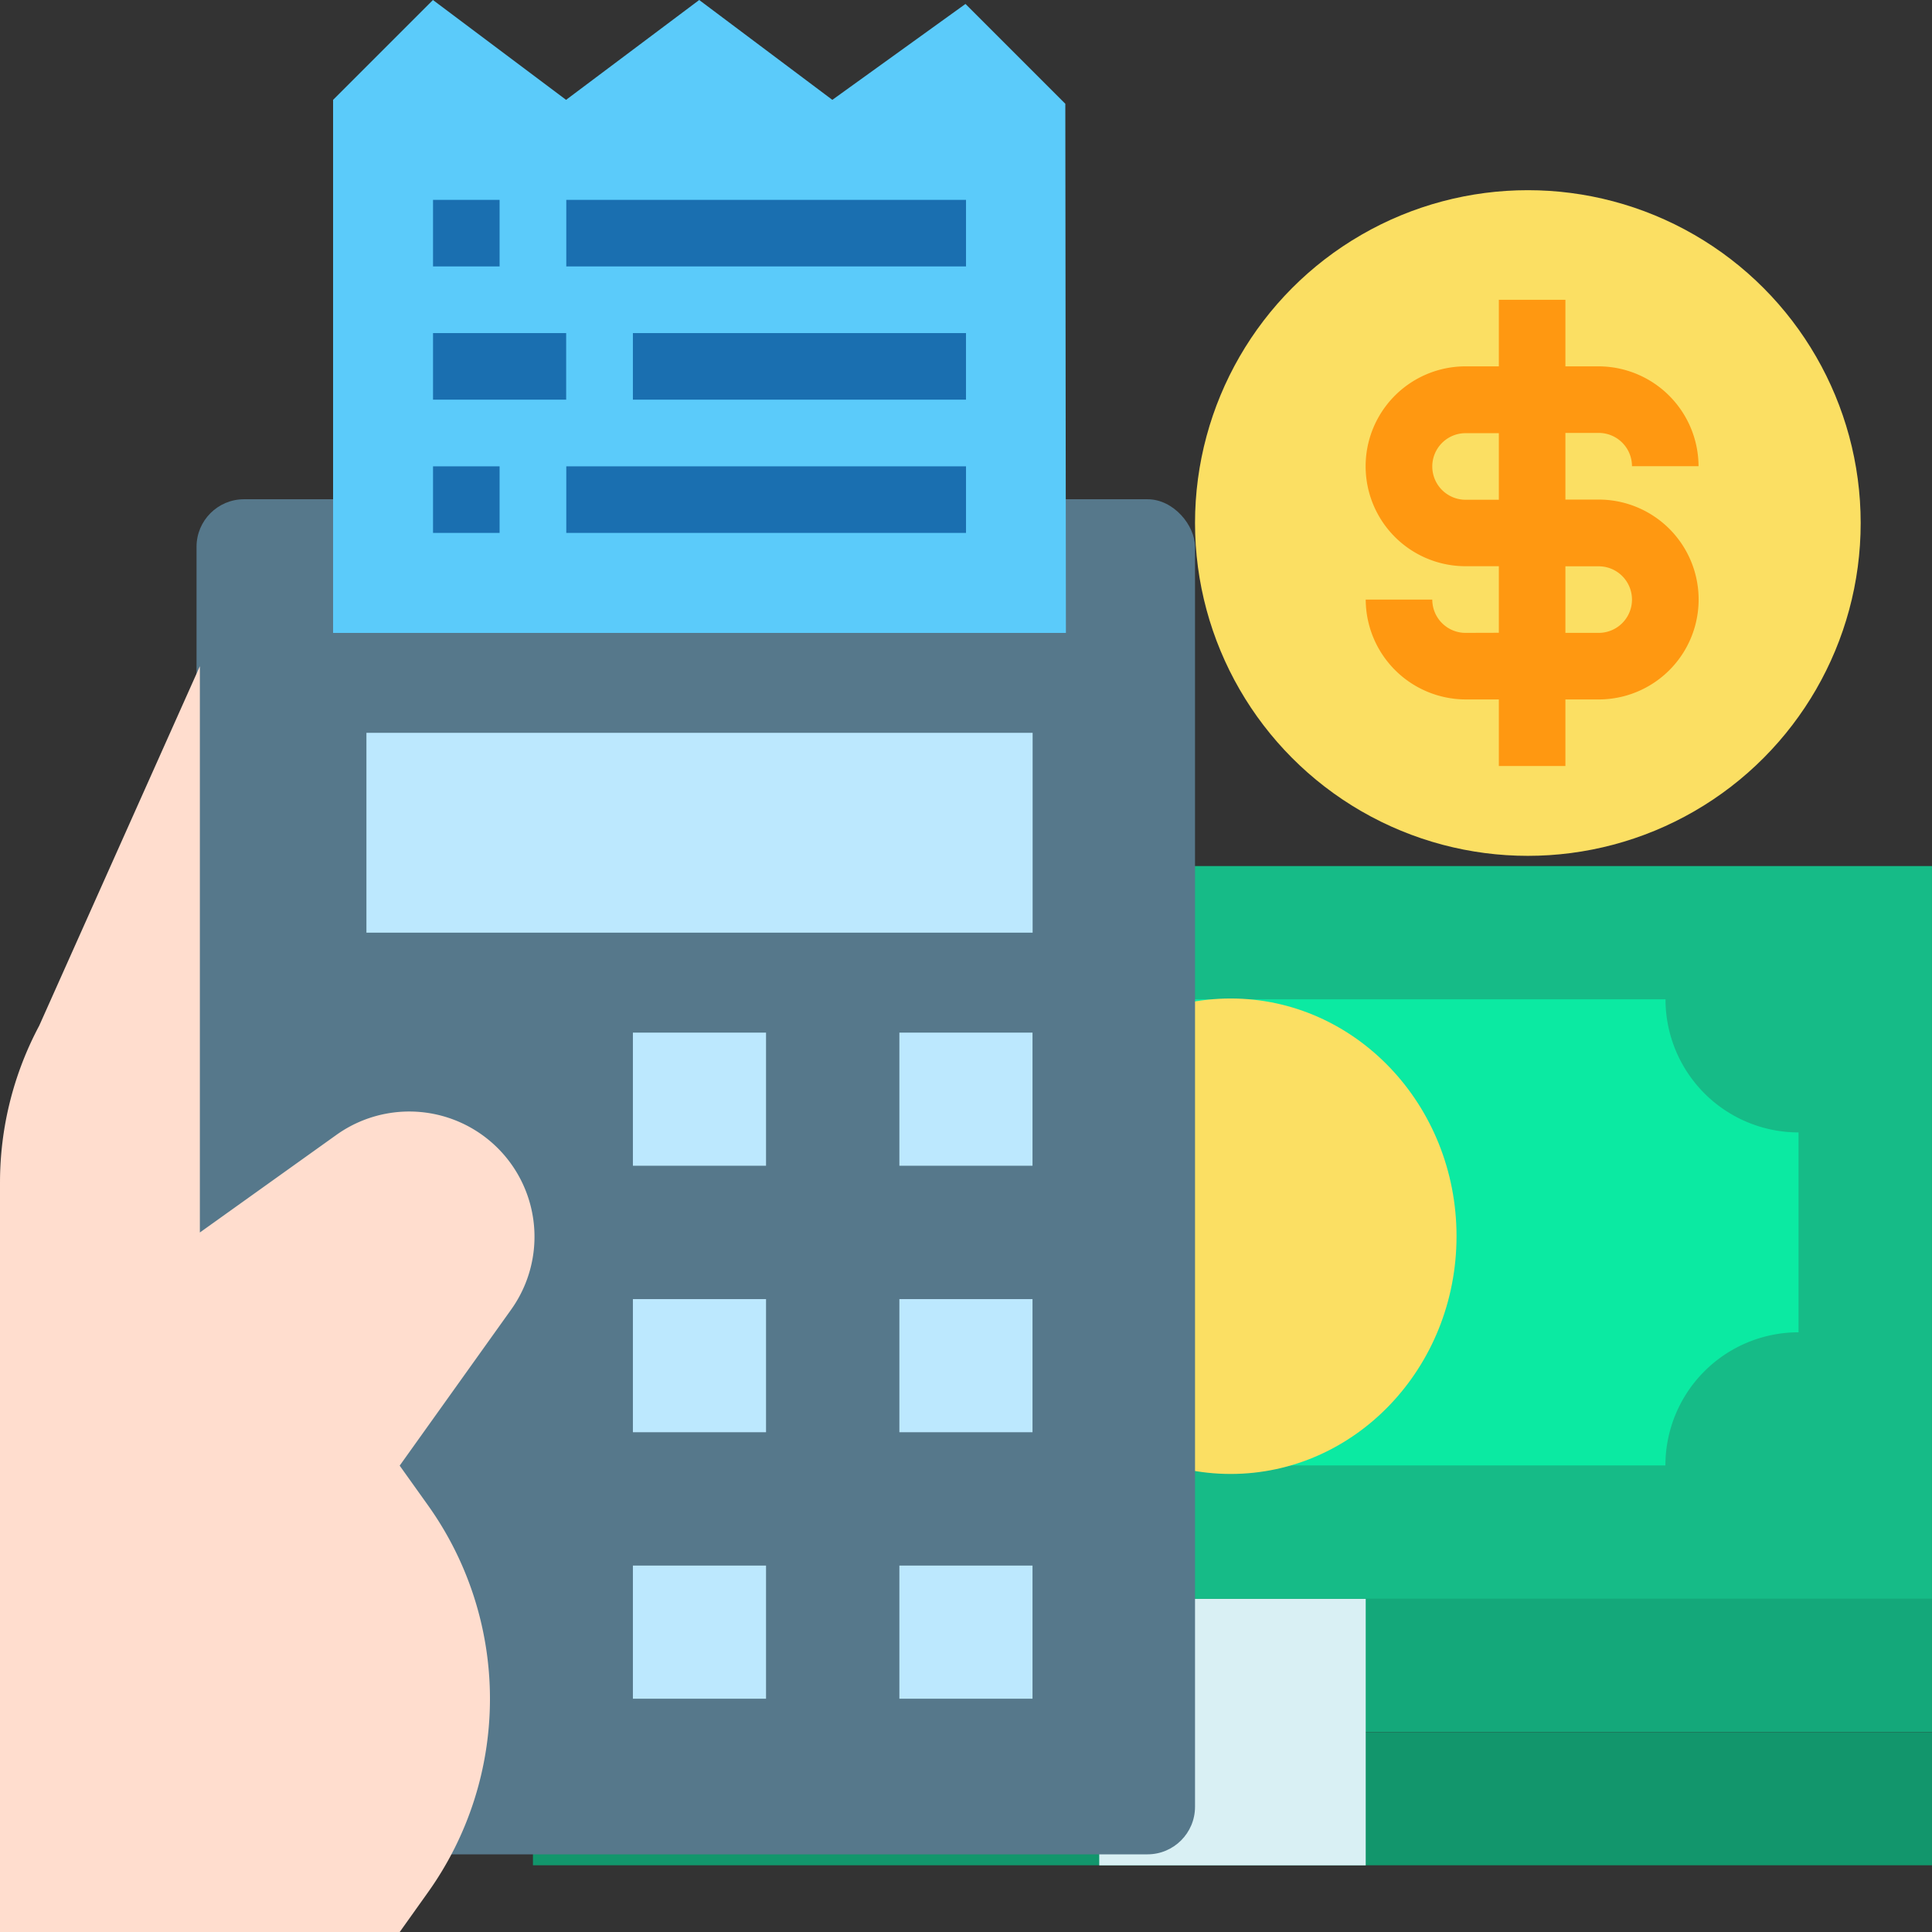 <svg xmlns="http://www.w3.org/2000/svg" width="81.267" height="81.267" viewBox="0 0 81.267 81.267">
  <rect x="0" y="0" width="81.267" height="81.267" fill="#333333" stroke="none"/>
  <g id="receipt" transform="translate(-3 -3)">
    <path id="Path_4841" data-name="Path 4841" d="M61.034,29H19V59.825H77.848V29Z" transform="translate(6.418 10.43)" fill="#16bb87"/>
    <path id="Path_4842" data-name="Path 4842" d="M65.034,33H28.6A5.6,5.6,0,0,1,23,38.6v8.407a5.6,5.6,0,0,1,5.6,5.6h36.43a5.6,5.6,0,0,1,5.6-5.6V38.6A5.6,5.6,0,0,1,65.034,33Z" transform="translate(8.023 12.034)" fill="#0beaa2"/>
    <ellipse id="Ellipse_1900" data-name="Ellipse 1900" cx="9.5" cy="10" rx="9.5" ry="10" transform="translate(45.267 45)" fill="#fbdf63"/>
    <path id="Path_4843" data-name="Path 4843" d="M19,51H77.848v5.6H19Z" transform="translate(6.418 19.255)" fill="#14a87a"/>
    <path id="Path_4844" data-name="Path 4844" d="M19,55H77.848v5.6H19Z" transform="translate(6.418 20.86)" fill="#12966c"/>
    <path id="Path_4845" data-name="Path 4845" d="M36,51H47.209V62.209H36Z" transform="translate(13.238 19.255)" fill="#d9f0f4"/>
    <rect id="Rectangle_1555" data-name="Rectangle 1555" width="42" height="57" rx="2" transform="translate(11.267 24)" fill="#56788b"/>
    <path id="Path_4846" data-name="Path 4846" d="M43.825,29.622H13V7.2L17.2,3l5.6,4.2,5.6-4.2,5.6,4.2,5.6-4.034,4.2,4.2Z" transform="translate(4.011)" fill="#5bcbfa"/>
    <g id="Group_13557" data-name="Group 13557" transform="translate(18.413 33.825)">
      <path id="Path_4847" data-name="Path 4847" d="M22,34h5.6v5.6H22Z" transform="translate(-10.791 -21.39)" fill="#bce8fe"/>
      <path id="Path_4848" data-name="Path 4848" d="M22,42h5.6v5.6H22Z" transform="translate(-10.791 -18.18)" fill="#bce8fe"/>
      <path id="Path_4849" data-name="Path 4849" d="M22,50h5.6v5.6H22Z" transform="translate(-10.791 -14.971)" fill="#bce8fe"/>
      <path id="Path_4850" data-name="Path 4850" d="M30,34h5.6v5.6H30Z" transform="translate(-7.582 -21.39)" fill="#bce8fe"/>
      <path id="Path_4851" data-name="Path 4851" d="M30,42h5.6v5.6H30Z" transform="translate(-7.582 -18.18)" fill="#bce8fe"/>
      <path id="Path_4852" data-name="Path 4852" d="M30,50h5.6v5.6H30Z" transform="translate(-7.582 -14.971)" fill="#bce8fe"/>
      <path id="Path_4853" data-name="Path 4853" d="M14,25H42.023v8.407H14Z" transform="translate(-14 -25)" fill="#bce8fe"/>
    </g>
    <path id="Path_4854" data-name="Path 4854" d="M11.407,23,4.648,38.124A14.019,14.019,0,0,0,3,44.718V76.244H19.814L21,74.579a14.011,14.011,0,0,0,0-16.287l-1.188-1.665,4.69-6.566a5.268,5.268,0,0,0-7.348-7.349L11.407,46.82Z" transform="translate(0 8.023)" fill="#ffddce"/>
    <circle id="Ellipse_1901" data-name="Ellipse 1901" cx="14" cy="14" r="14" transform="translate(53.267 11)" fill="#fbdf63"/>
    <path id="Path_4855" data-name="Path 4855" d="M48.2,26.011a1.4,1.4,0,0,1-1.4-1.4H44a4.216,4.216,0,0,0,4.2,4.2h1.4v2.8h2.8v-2.8h1.4a4.2,4.2,0,0,0,0-8.407h-1.4V17.6h1.4a1.4,1.4,0,0,1,1.4,1.4h2.8a4.216,4.216,0,0,0-4.2-4.2h-1.4V12H49.6v2.8H48.2a4.2,4.2,0,1,0,0,8.407h1.4v2.8Zm4.2-2.8h1.4a1.4,1.4,0,0,1,0,2.8h-1.4Zm-4.2-2.8a1.4,1.4,0,1,1,0-2.8h1.4v2.8Z" transform="translate(16.447 3.61)" fill="#ff9811"/>
    <path id="Path_4856" data-name="Path 4856" d="M16,9h2.8v2.8H16Z" transform="translate(5.215 2.407)" fill="#1a6fb0"/>
    <path id="Path_4857" data-name="Path 4857" d="M20,9H36.814v2.8H20Z" transform="translate(6.82 2.407)" fill="#1a6fb0"/>
    <path id="Path_4858" data-name="Path 4858" d="M16,13h5.6v2.8H16Z" transform="translate(5.215 4.011)" fill="#1a6fb0"/>
    <path id="Path_4859" data-name="Path 4859" d="M22,13H36.011v2.8H22Z" transform="translate(7.622 4.011)" fill="#1a6fb0"/>
    <path id="Path_4860" data-name="Path 4860" d="M16,17h2.8v2.8H16Z" transform="translate(5.215 5.616)" fill="#1a6fb0"/>
    <path id="Path_4861" data-name="Path 4861" d="M20,17H36.814v2.8H20Z" transform="translate(6.82 5.616)" fill="#1a6fb0"/>
  </g>
</svg>
